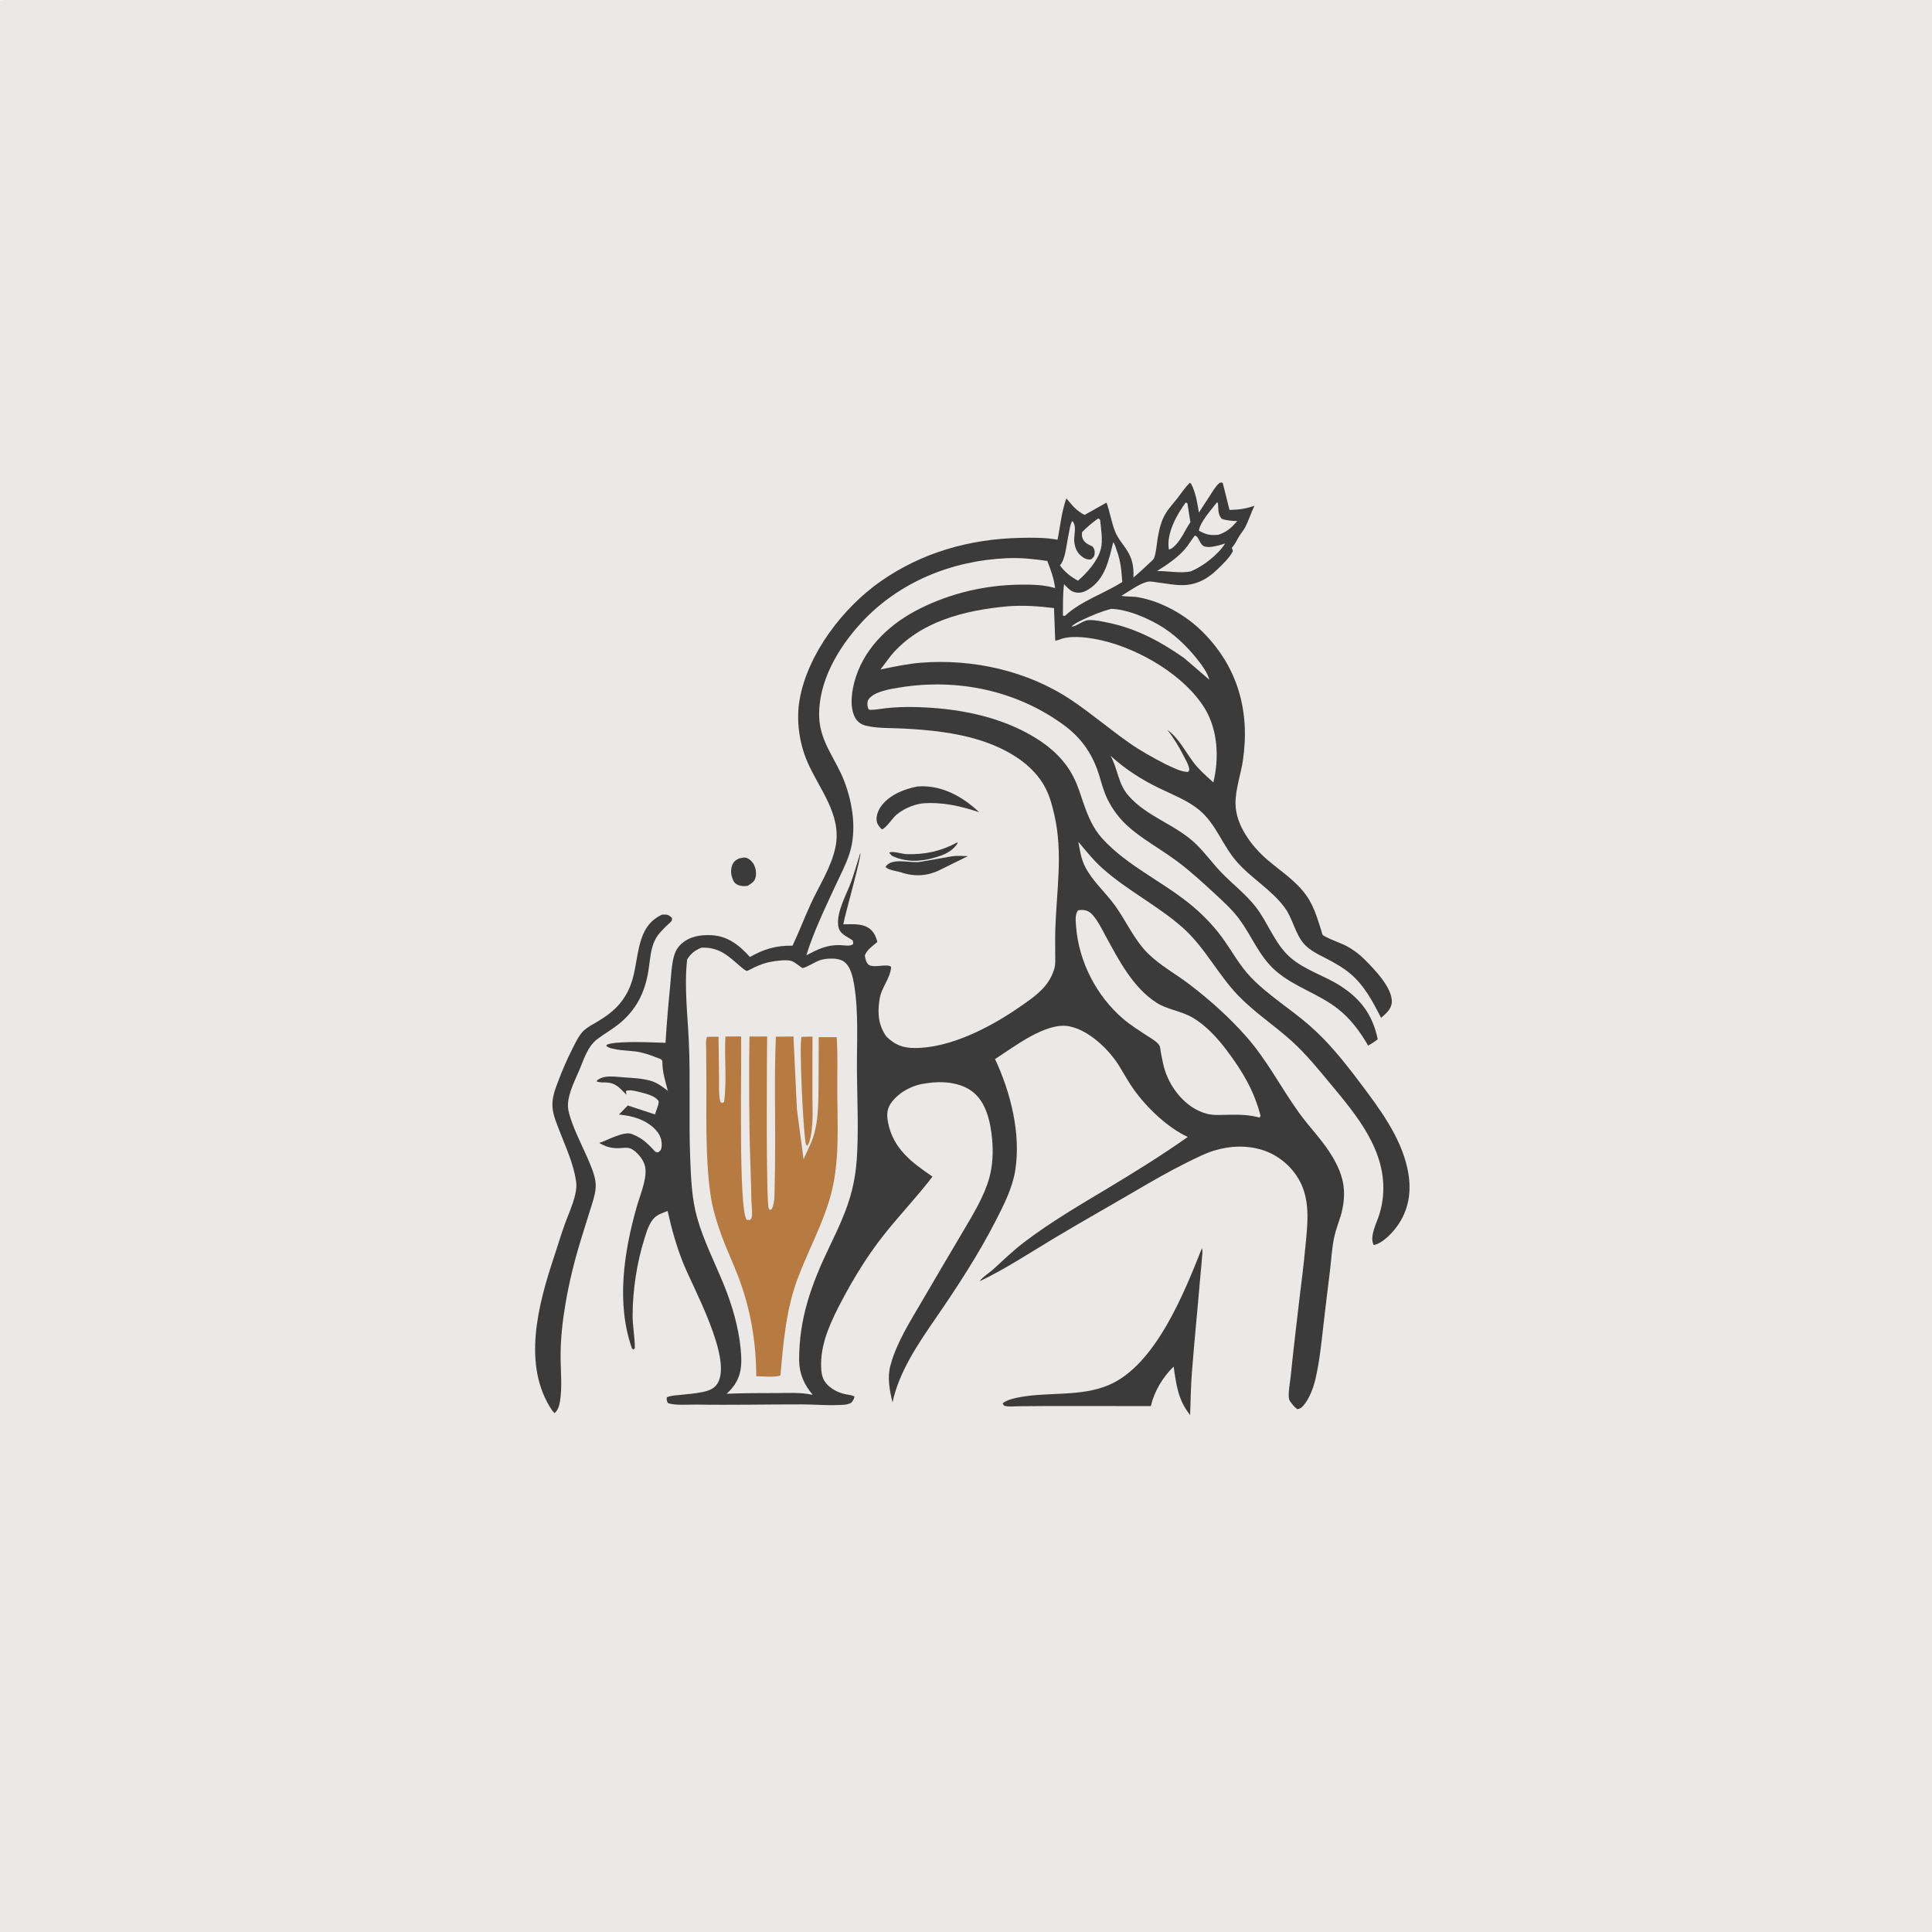 <svg xmlns="http://www.w3.org/2000/svg" xmlns:xlink="http://www.w3.org/1999/xlink" width="512" height="512">
	<path fill="#EAE9E8" transform="scale(0.667 0.667)" d="M0 0.188C1.702 -0.186 3.617 -0.01 5.355 -0.009C8.45 -0.008 11.544 -0.008 14.639 -0.009C26.605 -0.01 38.572 -0.01 50.538 -0.01C98.291 -0.01 146.045 -0.01 193.799 -0.01C385.199 -0.013 576.6 -0.008 768 0L768 767.812C766.298 768.186 764.383 768.01 762.645 768.009C759.55 768.008 756.456 768.008 753.361 768.009C741.395 768.01 729.428 768.01 717.462 768.01C669.708 768.01 621.955 768.01 574.201 768.01C382.801 768.013 191.4 768.008 -0 768L0 0.188Z"/>
	<path fill="#3C3B3B" transform="scale(0.667 0.667)" d="M293.659 341.062L295.688 340.703C297.127 340.742 298.294 341.723 299.106 342.83C300.202 344.325 300.61 346.628 300.241 348.433C299.852 350.331 298.62 350.958 297.094 351.94C296.073 352.111 295.009 352.13 294 351.858C292.882 351.556 292.088 351.16 291.512 350.126C290.497 348.306 290.134 345.923 290.853 343.931C291.4 342.415 292.229 341.716 293.659 341.062Z"/>
	<path fill="#3C3B3B" transform="scale(0.667 0.667)" d="M477.542 495.938C477.923 497.093 477.667 498.465 477.58 499.668C477.361 502.672 477.029 505.658 476.778 508.657C475.755 520.882 474.498 533.112 473.559 545.339C473.129 550.945 473.055 556.609 472.861 562.229C468.063 556.263 467.389 550.336 466.304 542.972C461.993 547.132 458.598 552.848 457.237 558.659L416.719 558.634C412.751 558.667 408.783 558.699 404.815 558.72C403.122 558.728 400.918 558.995 399.287 558.608C398.708 558.471 398.671 558.102 398.382 557.625C399.561 556.223 403.874 555.334 405.744 555.013C417.244 553.038 429.625 554.94 440.576 550.281C459.104 542.399 470.549 513.593 477.542 495.938Z"/>
	<path fill="#3C3B3B" transform="scale(0.667 0.667)" d="M262.949 363.417L263.371 363.386C265.245 363.309 265.637 363.47 266.993 364.688C266.956 365.062 267.037 365.469 266.881 365.812C266.663 366.295 265.347 367.324 264.891 367.779C263.182 369.482 261.482 371.105 260.354 373.277C258.431 376.977 258.268 381.632 257.626 385.688C256.227 394.527 252.642 401.527 245.57 407.094C242.944 409.16 240.028 410.806 237.373 412.815C233.508 415.74 232.092 420.58 230.296 424.875C228.523 429.114 225.986 433.854 225.674 438.48C225.501 441.033 226.449 443.704 227.306 446.078C229.303 451.607 232.116 456.814 234.344 462.252C235.623 465.372 236.959 468.721 236.654 472.143C236.401 474.987 235.379 477.836 234.54 480.556C233.283 484.627 231.986 488.686 230.738 492.76C228.236 500.932 226.155 509.368 224.708 517.791C223.534 524.627 222.764 531.541 222.733 538.48C222.707 544.373 223.464 551.219 222.461 556.99C222.2 558.493 221.578 560.557 220.312 561.458L219.418 560.461C207.283 542.583 213.846 518.287 220.081 499.52C221.521 495.187 222.818 490.799 224.355 486.502C226.038 481.797 229.67 474.421 228.897 469.503L228.801 468.938C227.825 462.276 224.715 455.638 222.318 449.362C221.188 446.405 219.812 443.291 219.535 440.109C219.194 436.187 220.555 432.824 221.917 429.234C223.502 425.059 225.244 420.981 227.275 417C228.528 414.544 229.854 411.496 231.856 409.553C233.348 408.104 235.406 407.083 237.189 406.013C241.94 403.159 245.563 400.426 248.496 395.613C252.965 388.282 252.255 380.624 254.901 372.839C256.393 368.448 258.757 365.457 262.949 363.417Z"/>
	<path fill="#3C3B3B" transform="scale(0.667 0.667)" d="M484.613 191.812C485.356 191.652 484.956 191.665 485.812 191.847L488.498 202.599C492.154 202.546 494.92 202.143 498.41 200.959C497.042 203.741 496.17 206.705 494.752 209.449C494.031 210.843 492.917 212.062 492.12 213.426C491.389 214.676 490.783 216.018 489.853 217.137L489.377 217.688C489.802 218.518 489.645 218.08 489.845 219C488.452 221.712 485.953 224.019 483.791 226.121C480.182 229.627 476.25 232.023 471.1 232.431C467.663 232.703 463.84 231.906 460.412 231.487C459.134 231.331 457.145 230.842 455.893 231.147C452.421 231.995 448.635 234.944 445.545 236.729C447.745 237.144 450.063 236.91 452.317 237.318C461.683 239.012 471.175 244.409 477.861 251.096C491.895 265.134 496.695 282.698 493.828 302.127C492.997 307.752 490.85 313.537 490.887 319.233C490.944 327.816 497.222 336.138 503.439 341.513C508.956 346.281 514.868 349.854 519.151 355.955C520.811 358.319 522.028 361.036 523.008 363.746C523.736 365.76 524.351 367.828 525.007 369.867C525.086 370.114 525.351 371.263 525.511 371.438C526.437 372.452 533.194 374.897 534.918 375.822C537.611 377.267 540.059 379.079 542.212 381.247C545.958 385.021 553.324 392.488 552.989 398.25C552.831 400.964 550.618 402.755 548.732 404.399C545.434 398.024 542.24 391.799 536.702 387.031C533.781 384.517 530.428 382.653 527.03 380.877C523.918 379.251 520.467 377.695 518.103 375.013C514.557 370.989 513.629 364.896 510.377 360.523C505.05 353.359 497.019 348.896 491.215 342.176C485.684 335.773 483.086 327.285 476.444 321.791C471.921 318.05 465.798 315.688 460.529 313.132C453.466 309.708 447.036 305.591 441.236 300.278C444.131 305.473 444.193 311.194 448.131 315.86C455.521 324.615 467.473 327.618 475.591 335.75C479.066 339.231 481.966 343.243 485.388 346.779C489.825 351.365 495.075 355.348 498.988 360.41C503.833 366.677 506.467 374.88 512.43 380.212C518.313 385.473 526.169 387.552 532.711 391.797C540.828 397.065 545.424 403.426 547.398 412.92C546.18 413.886 544.932 414.672 543.586 415.447C540.439 409.938 536.552 404.717 531.52 400.793C527.655 397.778 523.249 395.562 518.915 393.318C514.662 391.115 510.429 388.855 506.806 385.678C500.126 379.819 497.374 371.816 492.183 364.917C489.499 361.349 485.993 358.166 482.725 355.136C477.923 350.684 473.061 346.226 467.818 342.294C463.495 339.053 458.859 336.279 454.43 333.193C451.337 331.038 448.339 328.735 445.779 325.952C442.91 322.833 440.455 319.004 438.935 315.038C437.719 311.863 437.013 308.509 435.802 305.327C433.019 298.01 428.781 292.521 422.447 287.91C403.771 274.316 380.51 269.504 357.843 273.089C354.217 273.662 347.182 274.66 345.039 277.954C344.559 278.69 344.536 280.098 344.774 280.94C344.818 281.096 345.084 281.804 345.141 281.859C345.7 282.403 350.987 281.474 351.915 281.379C355.598 280.999 359.299 280.845 363 280.914C379.762 281.225 397.379 284.392 411.805 293.412C418.082 297.337 423.323 302.329 426.664 309.006C428.241 312.159 429.282 315.597 430.422 318.924C432.177 324.048 434.237 329.057 437.92 333.122C448.064 344.323 462.899 350.653 474.35 360.478C478.878 364.363 483.016 368.795 486.433 373.688C489.868 378.606 492.749 383.83 496.924 388.208C503.773 395.391 512.578 400.735 520.078 407.254C527.947 414.093 534.174 421.975 540.414 430.258C548.068 440.419 556.401 451.524 559.182 464.216C560.883 471.979 560.178 479.496 555.782 486.217C553.716 489.375 549.619 493.898 545.812 494.696C543.991 491.324 546.967 485.96 547.988 482.662C548.746 480.217 549.274 477.689 549.493 475.138C551.021 457.325 539.157 443.289 528.468 430.445C523.651 424.657 518.931 418.827 513.338 413.75C506.435 407.484 498.52 402.327 492.027 395.611C483.791 387.093 478.733 376.34 469.721 368.407C459.841 359.709 447.751 353.724 437.932 344.924C434.432 341.787 431.476 338.063 428.455 334.474C429.084 338.054 429.549 341.357 431.266 344.625C434.235 350.276 439.289 354.619 443.005 359.777C447.498 366.014 450.655 373.465 456.172 378.891C460.998 383.638 467.275 387.046 472.662 391.162C480.831 397.404 488.522 404.309 495.317 412.034C503.465 421.297 508.849 431.968 515.952 441.892C520.331 448.01 525.826 453.389 529.605 459.927C531.639 463.446 533.311 467.19 533.813 471.256C534.319 475.362 533.803 479.375 532.609 483.312C531.824 485.899 530.813 488.461 530.207 491.096C529.195 495.492 528.973 500.258 528.432 504.75C527.556 512.011 526.638 519.268 525.814 526.535C525 533.719 524.276 541.048 522.607 548.09C521.793 551.527 520.251 555.639 517.929 558.383C517.224 559.217 516.546 559.766 515.438 559.895C514.817 559.402 514.218 558.894 513.733 558.262C513.351 557.764 512.427 556.706 512.248 556.146C511.596 554.104 512.574 549.248 512.802 546.979C513.837 536.671 515.087 526.381 516.28 516.09C517.154 509.197 517.992 502.307 518.65 495.39C519.443 487.043 520.633 478.044 516.89 470.209C514.02 464.202 508.61 459.348 502.312 457.162C495.849 454.917 488.889 455.174 482.384 457.153C478.8 458.244 475.244 460.091 471.885 461.741C464.93 465.158 458.201 469.039 451.517 472.955C440.689 479.298 429.755 485.429 418.99 491.883C409.3 497.693 399.443 504.191 389.257 509.059C390.242 507.464 393.059 505.745 394.53 504.404C398.595 500.697 402.538 496.887 406.923 493.548C417.433 485.547 428.784 478.919 440.09 472.141C450.882 465.671 461.638 458.981 471.922 451.732C463.84 447.971 455.777 440.222 450.57 433.011C448.396 430.001 446.635 426.719 444.691 423.562C440.633 416.975 432.691 409.337 424.852 407.777C415.585 405.934 402.783 416.044 395.349 420.784C401.539 434.01 405.71 450.443 403.361 465.105C402.254 472.016 398.859 478.696 395.703 484.861C388.775 498.392 380.45 511.146 371.842 523.653C364.832 533.837 357.232 544.937 354.614 557.172C353.476 552.505 352.467 547.278 353.775 542.546L353.97 541.875C356.432 533.061 361.856 524.661 366.425 516.784C371.847 507.439 377.389 498.17 382.868 488.858C386.673 482.392 391.019 475.317 393.034 468.076C394.444 463.008 394.66 457.575 394.162 452.364C393.54 445.856 391.873 437.991 386.428 433.765C381.532 429.966 374.27 429.456 368.347 430.362L367.688 430.47L366.375 430.673C361.602 431.545 356.54 434.482 353.839 438.549C352.261 440.926 352.328 443.383 352.857 446.074C354.886 456.399 362.25 461.866 370.496 467.483C364.365 475.525 357.409 482.755 351.158 490.657C344.859 498.619 339.377 507.489 334.635 516.458C330.577 524.134 326.35 532.722 326.242 541.573C326.219 543.456 326.256 545.48 326.901 547.275C328.125 550.68 331.904 552.96 335.25 553.794C336.649 554.142 338.121 554.184 339.435 554.812L339.431 555.186C339.324 555.914 338.569 557.176 337.892 557.513C336.438 558.236 334.301 558.188 332.686 558.251C328.126 558.429 323.433 557.999 318.844 557.991C304.776 557.965 290.711 558.297 276.644 558.065C273.62 558.015 268.091 558.518 265.329 557.438C265.002 556.523 264.747 556.179 264.933 555.188C266.499 554.461 268.266 554.434 269.964 554.248C273.009 553.914 276.124 553.713 279.124 553.082C281.552 552.571 283.792 551.829 285.13 549.577C291.049 539.622 275.169 511.31 271.312 501.532C268.676 494.845 266.807 488.142 265.265 481.13C263.401 481.928 261.355 482.445 259.905 483.938C257.924 485.976 256.915 489.366 256.081 492.022C253.051 501.666 251.415 512.26 251.346 522.358C251.315 526.84 252.246 531.271 252.234 535.688L251.625 536.197L251.062 535.699C244.787 517.816 247.895 497.414 252.939 479.616C254.186 475.214 256.76 469.256 256.471 464.646C256.301 461.951 254.568 459.416 252.586 457.688C250.464 455.838 249.43 455.907 246.753 456.133C243.344 456.42 241.026 455.769 238.075 454.118C241.238 453.129 247.672 449.371 250.92 450.539L251.438 450.744C255.402 452.251 257.615 454.675 260.438 457.656C260.991 457.782 261.24 458.005 261.746 457.661C262.506 457.144 262.784 456.563 262.872 455.653C263.096 453.33 262.447 451.231 260.961 449.438C257.287 445.002 251.397 443.325 245.914 442.824L249.433 439.227L260.235 442.769L261.428 439.312C261.584 438.728 261.894 437.79 261.524 437.269C260.272 435.505 257.119 434.649 255.082 434.128C253.508 433.726 250.02 432.714 248.699 433.5L248.867 434.935C246.177 432.303 244.787 430.228 240.757 430.088C239.527 430.045 238.381 430.119 237.188 429.756L237.188 429.245C238.172 428.536 239.169 428.094 240.375 427.883C242.618 427.491 245.151 427.837 247.416 428.012C251.133 428.299 255.559 428.404 259.076 429.6C261.461 430.411 263.376 431.916 265.358 433.417C264.344 429.546 263.131 425.92 263.179 421.883C263.192 420.723 261.67 420.51 260.64 420.087C258.439 419.182 256.141 418.448 253.809 417.962C251.015 417.381 242.572 417.443 240.875 415.5L241.312 414.99C243.531 414.252 246.093 414.22 248.415 414.113C253.725 413.867 259.106 414.178 264.418 414.333C264.876 406.65 265.552 398.996 266.303 391.336C266.692 387.368 266.768 383.218 267.932 379.38C268.436 377.72 269.371 376.229 270.657 375.063C274.01 372.025 278.333 371.36 282.683 371.57C289.181 371.883 293.81 375.617 297.966 380.229C303.636 377.026 308.312 375.636 314.881 375.738C317.446 370.352 319.554 364.747 322.041 359.321C325.452 351.878 330.396 344.432 331.987 336.352C334.487 323.658 325.511 313.585 320.809 302.76C317.531 295.212 316.272 286.081 317.703 277.955C320.911 259.735 334.994 241.367 349.988 230.912C366.367 219.491 385.232 214.175 405.072 213.712C410.217 213.591 415.084 213.526 420.177 214.439C421.296 208.97 421.763 203.284 423.678 198.026C426.156 200.861 427.447 202.805 430.928 204.586L439.637 199.709C441.039 203.496 441.61 207.697 443.132 211.37C444.224 214.006 446.175 216.175 447.708 218.552C449.992 222.094 450.498 225.328 450.337 229.466C452.463 227.613 454.602 225.771 456.606 223.784C457.006 223.388 458.246 222.405 458.45 221.927C459.396 219.706 459.569 216.014 460.01 213.573C460.62 210.195 461.334 206.958 463.141 203.991C464.483 201.787 466.284 199.918 467.853 197.879C469.415 195.85 470.886 193.639 472.688 191.82L473.246 192.188C475.085 195.691 475.692 199.799 476.352 203.654C477.793 201.374 479.29 199.135 480.761 196.875C481.93 195.077 482.939 193.202 484.613 191.812Z"/>
	<path fill="#EAE9E8" transform="scale(0.667 0.667)" d="M471.071 199.688L471.758 199.893L472.905 207.072L472.989 207.409C470.696 210.807 469.084 215.147 465.818 217.688C465.306 218.06 465.031 218.156 464.438 218.331L464.344 217.879C463.527 211.714 467.598 204.445 471.071 199.688Z"/>
	<path fill="#EAE9E8" transform="scale(0.667 0.667)" d="M483.44 199.688C483.6 199.736 483.825 199.696 483.921 199.833C483.953 199.88 483.985 201.051 483.995 201.213C484.108 203.109 484.104 204.625 485.376 206.103C487.392 206.87 489.458 206.909 491.584 207.032C489.111 209.812 487.648 211.218 484.121 212.47C480.749 212.778 479.314 212.471 476.349 210.853C476.734 207.453 481.384 202.411 483.44 199.688Z"/>
	<path fill="#EAE9E8" transform="scale(0.667 0.667)" d="M474.708 212.812C476.356 212.97 476.547 216.235 478.371 217.025C480.541 217.965 484.549 216.584 486.769 215.947C483.878 220.465 477.962 225.026 473.103 227.033C468.921 227.87 463.984 226.82 459.685 226.89C463.391 224.604 467.591 221.751 470.516 218.491C472.06 216.77 473.284 214.653 474.708 212.812Z"/>
	<path fill="#EAE9E8" transform="scale(0.667 0.667)" d="M442.297 215.438C443.037 216.266 443.37 217.829 443.763 218.889C445.278 222.971 445.576 226.932 445.906 231.227C438.443 235.979 429.628 238.653 423.114 244.688L422.312 244.617C422.365 240.527 422.222 236.14 422.766 232.094C423.912 233.288 425.105 234.709 426.73 235.219C428.789 235.864 430.57 235.34 432.37 234.242C439.12 230.127 440.576 222.443 442.297 215.438Z"/>
	<path fill="#EAE9E8" transform="scale(0.667 0.667)" d="M436.224 206.062L436.665 206.093L437.105 206.625C437.436 209.993 438.252 214.744 437.409 217.991L437.281 218.438C436.109 222.872 431.765 227.773 428.295 230.723C425.512 229.195 422.969 227.255 421.133 224.625C423.256 222.309 423.699 216.636 424.359 213.468C424.83 211.524 425.034 208.698 426 206.988C428.009 208.891 426.552 212.731 426.829 215.25C427.08 217.535 427.831 219.481 429.643 220.948C430.889 221.957 431.903 222.409 433.5 222.266C434.496 221.482 434.829 221.065 434.947 219.75C435.038 218.743 434.689 217.886 434.062 217.123C432.933 216.591 431.614 216.064 430.823 215.053C429.873 213.84 429.757 212.855 429.938 211.4C431.922 209.389 433.924 207.703 436.224 206.062Z"/>
	<path fill="#EAE9E8" transform="scale(0.667 0.667)" d="M441.485 241.923C447.425 241.997 455.063 245.205 460.141 248.12C466.417 251.722 471.618 256.747 476.062 262.417C477.796 264.63 479.766 267.336 480.501 270.082L470.455 261.44C461.166 254.93 451.455 249.681 440.25 247.405C437.857 246.919 435.165 246.278 432.715 246.371C429.995 246.473 428.002 248.881 425.751 248.954C426.827 247.786 428.733 246.928 430.162 246.24C433.827 244.476 437.547 242.945 441.485 241.923Z"/>
	<path fill="#EAE9E8" transform="scale(0.667 0.667)" d="M428.344 361.688C428.609 361.647 428.874 361.605 429.141 361.575C431.055 361.352 432.746 361.989 434.042 363.433C436.322 365.974 437.919 369.398 439.545 372.375C444.68 381.774 450.172 392.349 459.436 398.347C463.714 401.118 469.183 401.631 473.723 404.253C479.273 407.459 483.825 412.558 487.63 417.631C493.789 425.844 498.219 433.327 500.845 443.346L500.438 444.035C496.252 442.885 492.439 442.844 488.141 442.912C485.329 442.956 482.203 443.236 479.461 442.512C471.029 440.285 464.558 432.011 462.429 423.87C461.925 421.943 461.589 419.956 461.202 418.002C461.065 417.312 460.994 416.084 460.711 415.507C459.972 413.997 457.247 412.5 455.835 411.568C452.581 409.419 449.22 407.343 446.253 404.803C435.685 395.757 428.622 382.102 427.554 368.216C427.397 366.181 427.031 363.235 428.344 361.688Z"/>
	<path fill="#EAE9E8" transform="scale(0.667 0.667)" d="M400.333 240.9C406.558 240.4 412.596 240.851 418.774 241.598L419.256 254.454C419.726 254.696 421.477 253.895 422.062 253.725C426.696 252.38 433.372 253.413 438.003 254.494C452.803 257.946 470.825 268.435 478.797 281.678C483.92 290.188 484.395 301.41 482.094 310.861C479.354 308.406 476.462 305.894 474.229 302.955C470.812 298.457 468.511 293.472 463.856 289.989C466.34 293.319 468.35 296.52 470.231 300.233C470.977 301.705 472.013 303.391 472.4 304.999C472.601 305.832 472.542 305.985 472.125 306.669C469.418 306.833 465.766 304.827 463.341 303.737C458.33 301.181 453.39 298.457 448.773 295.234C440.901 289.741 433.604 283.463 425.617 278.116C408.277 266.51 386.48 261.666 365.812 263.315C360.473 263.741 355.087 264.93 349.836 265.99L354.011 260.438C365.437 246.842 383.363 242.454 400.333 240.9Z"/>
	<path fill="#EAE9E8" transform="scale(0.667 0.667)" d="M278.69 376.522C285.665 376.272 289.085 379.576 293.972 383.815C294.439 384.22 296.158 385.715 296.692 385.75C297.128 385.779 299.253 384.554 299.766 384.322C302.001 383.309 304.126 382.481 306.558 382.084C308.605 381.75 312.761 381.122 314.721 381.905C315.665 382.281 316.717 383.177 317.566 383.751C317.728 383.861 318.658 384.588 318.822 384.605C319.809 384.707 324.064 382.137 325.282 381.679C326.597 381.185 328.039 380.944 329.438 380.876C331.559 380.772 334.296 380.99 335.903 382.536C338.012 384.564 338.838 388.168 339.316 390.985C341.206 402.127 340.391 414.325 340.479 425.625C340.57 437.318 341.202 449.106 340.399 460.776C340.121 464.807 339.495 468.905 338.519 472.826C336.548 480.754 333.066 488.049 329.546 495.38C322.389 510.287 317.414 523.867 317.509 540.664C317.643 545.93 319.462 550.073 322.815 554.067L322.648 554.16C318.181 553.158 313.367 553.472 308.812 553.48C302.113 553.492 295.406 553.488 288.712 553.764C294.472 548.485 294.993 543.395 294.28 535.956C293.466 527.464 290.949 518.767 287.767 510.873C284.14 501.874 279.537 493.002 276.93 483.638C274.832 476.105 274.534 468.025 274.23 460.253C273.628 444.912 274.367 429.504 273.703 414.188C273.236 403.432 271.774 391.904 273.019 381.19C274.594 378.752 276.037 377.623 278.69 376.522Z"/>
	<path fill="#B77B41" transform="scale(0.667 0.667)" d="M318.503 411.938L322.814 411.86C322.818 419.493 322.821 427.126 322.794 434.758C322.772 440.948 323.349 448.015 321.468 453.938C321.211 454.552 321.045 454.796 320.625 455.284L320.245 454.688C319.279 452.714 317.363 414.142 318.503 411.938Z"/>
	<path fill="#B77B41" transform="scale(0.667 0.667)" d="M280.949 411.938L285.485 411.899C285.528 417.464 285.609 423.029 285.695 428.593C285.742 431.586 285.474 434.995 286.231 437.895L287.062 438.235L287.714 437.812C288.796 429.379 287.789 420.373 288.212 411.828L294.454 411.783C294.745 422.108 293.289 481.005 296.726 484.688L297.938 484.716C298.155 484.457 298.478 484.257 298.59 483.938C299.082 482.533 298.571 478.625 298.545 477.049C298.389 467.601 297.916 458.16 297.789 448.714C297.624 436.433 297.574 424.108 297.774 411.828L304.8 411.814C304.688 419.481 304.328 477.721 305.438 480.16C305.55 480.408 305.812 480.555 306 480.753L306.659 480.373C307.849 477.829 307.709 474.572 307.782 471.8C307.899 467.303 307.915 462.802 307.956 458.304C308.095 442.876 307.573 427.289 308.282 411.895L315.253 411.831L316.627 440.717L319.265 460.584C320.741 457.211 322.496 454.077 323.494 450.513C325.122 444.696 325.148 438.084 325.207 432.078C325.273 425.408 325.286 418.737 325.282 412.067L332.435 412.071C332.9 418.863 332.641 425.836 332.662 432.65C332.704 446.275 333.713 460.82 330.272 474.101C327.178 486.045 320.992 496.907 316.761 508.44C312.247 520.746 311.253 533.585 310.063 546.51C307.697 547.382 303.118 546.787 300.484 546.803C300.378 532.745 298.169 519.793 293.106 506.639C291.107 501.446 288.695 496.411 286.786 491.188C284.802 485.76 283.065 480.168 282.265 474.429C280.071 458.7 280.782 442.24 280.644 426.375C280.615 423.015 280.57 419.655 280.555 416.295C280.548 414.842 280.32 413.282 280.949 411.938Z"/>
	<path fill="#EAE9E8" transform="scale(0.667 0.667)" d="M399.994 221.786C405.352 221.535 410.83 222.081 416.122 222.876C417.538 226.565 418.713 229.706 419.206 233.643C414.674 232.32 409.931 232.234 405.241 232.29C391.52 232.453 377.923 235.622 365.624 241.737C354.193 247.42 344.127 256.508 340.064 268.91C338.532 273.589 337.284 280.672 339.775 285.188C340.653 286.779 342.197 287.884 343.952 288.314C348.622 289.459 354.092 289.21 358.886 289.458C368.989 289.982 379.644 291.049 389.311 294.103C399.558 297.34 410.415 303.331 415.472 313.261C417.152 316.562 418.067 320.126 418.899 323.716C422.412 338.875 419.781 353.943 419.294 369.214C419.188 372.547 419.258 375.893 419.257 379.227C419.255 381.285 419.436 383.382 418.76 385.355L418.567 385.875C417.565 388.735 416.024 391.064 413.904 393.218C411.136 396.029 407.706 398.311 404.46 400.536C393.151 408.287 377.419 416.461 363.321 416.395C358.644 416.373 355.418 415.07 352.111 411.757C349.054 407.325 348.615 402.81 349.386 397.599L349.489 396.938C350.175 392.31 353.807 388.644 354.061 384.188C352.961 382.715 347.436 384.669 345.325 383.431C344.113 382.72 343.848 380.921 343.593 379.688C344.359 377.377 346.792 375.815 348.596 374.245C348.105 372.458 347.512 370.829 346.146 369.513C343.19 366.667 338.833 367.274 335.052 367.246C335.791 363.043 342.373 340.215 341.812 338.864C340.663 342.601 339.588 346.329 338.293 350.024C336.469 355.23 332.362 362.104 333.019 367.688C333.43 371.174 336.334 371.888 338.838 373.688L339.022 375C337.989 376.193 335.271 375.536 333.684 375.504C328.351 375.399 325.002 377.144 320.365 379.558C323.266 370.217 327.786 360.864 331.882 351.983C333.808 347.806 336.099 343.55 337.509 339.174C340.444 330.066 338.847 319.439 335.542 310.622C332.256 301.856 325.878 294.953 325.487 285.088C324.932 271.074 332.948 257.454 342.198 247.426C357.122 231.246 378.198 222.72 399.994 221.786Z"/>
	<path fill="#3C3B3B" transform="scale(0.667 0.667)" d="M380.371 334.688L380.466 335.048C377.835 339.026 373.751 340.173 369.375 341.263C368.108 341.579 366.922 341.729 365.625 341.875C361.81 342.305 357.792 341.679 354.349 340.005L353.293 338.812C354.225 337.94 358.609 339.32 360.188 339.367C367.579 339.59 373.899 338.187 380.371 334.688Z"/>
	<path fill="#3C3B3B" transform="scale(0.667 0.667)" d="M377.939 340.267C380.118 339.903 382.359 340.09 384.56 340.154L373.767 345.489C368.506 348.153 363.42 348.423 357.856 346.554C356.1 346.044 352.909 345.73 351.855 344.438L352.109 344.056C354.819 340.642 361.892 343.125 365.75 342.403L377.939 340.267Z"/>
	<path fill="#3C3B3B" transform="scale(0.667 0.667)" d="M364.507 312.482L365.438 312.423C374.576 312.073 382.553 316.595 389.033 322.697C381.553 320.219 374.227 318.54 366.284 319.219C362.523 319.811 359.092 321.332 356.149 323.735C354.618 324.986 351.864 329.332 350.359 329.517C349.573 328.676 348.746 327.826 348.435 326.686C347.901 324.735 348.706 322.449 349.76 320.814C352.843 316.03 359.182 313.478 364.507 312.482Z"/>
</svg>
